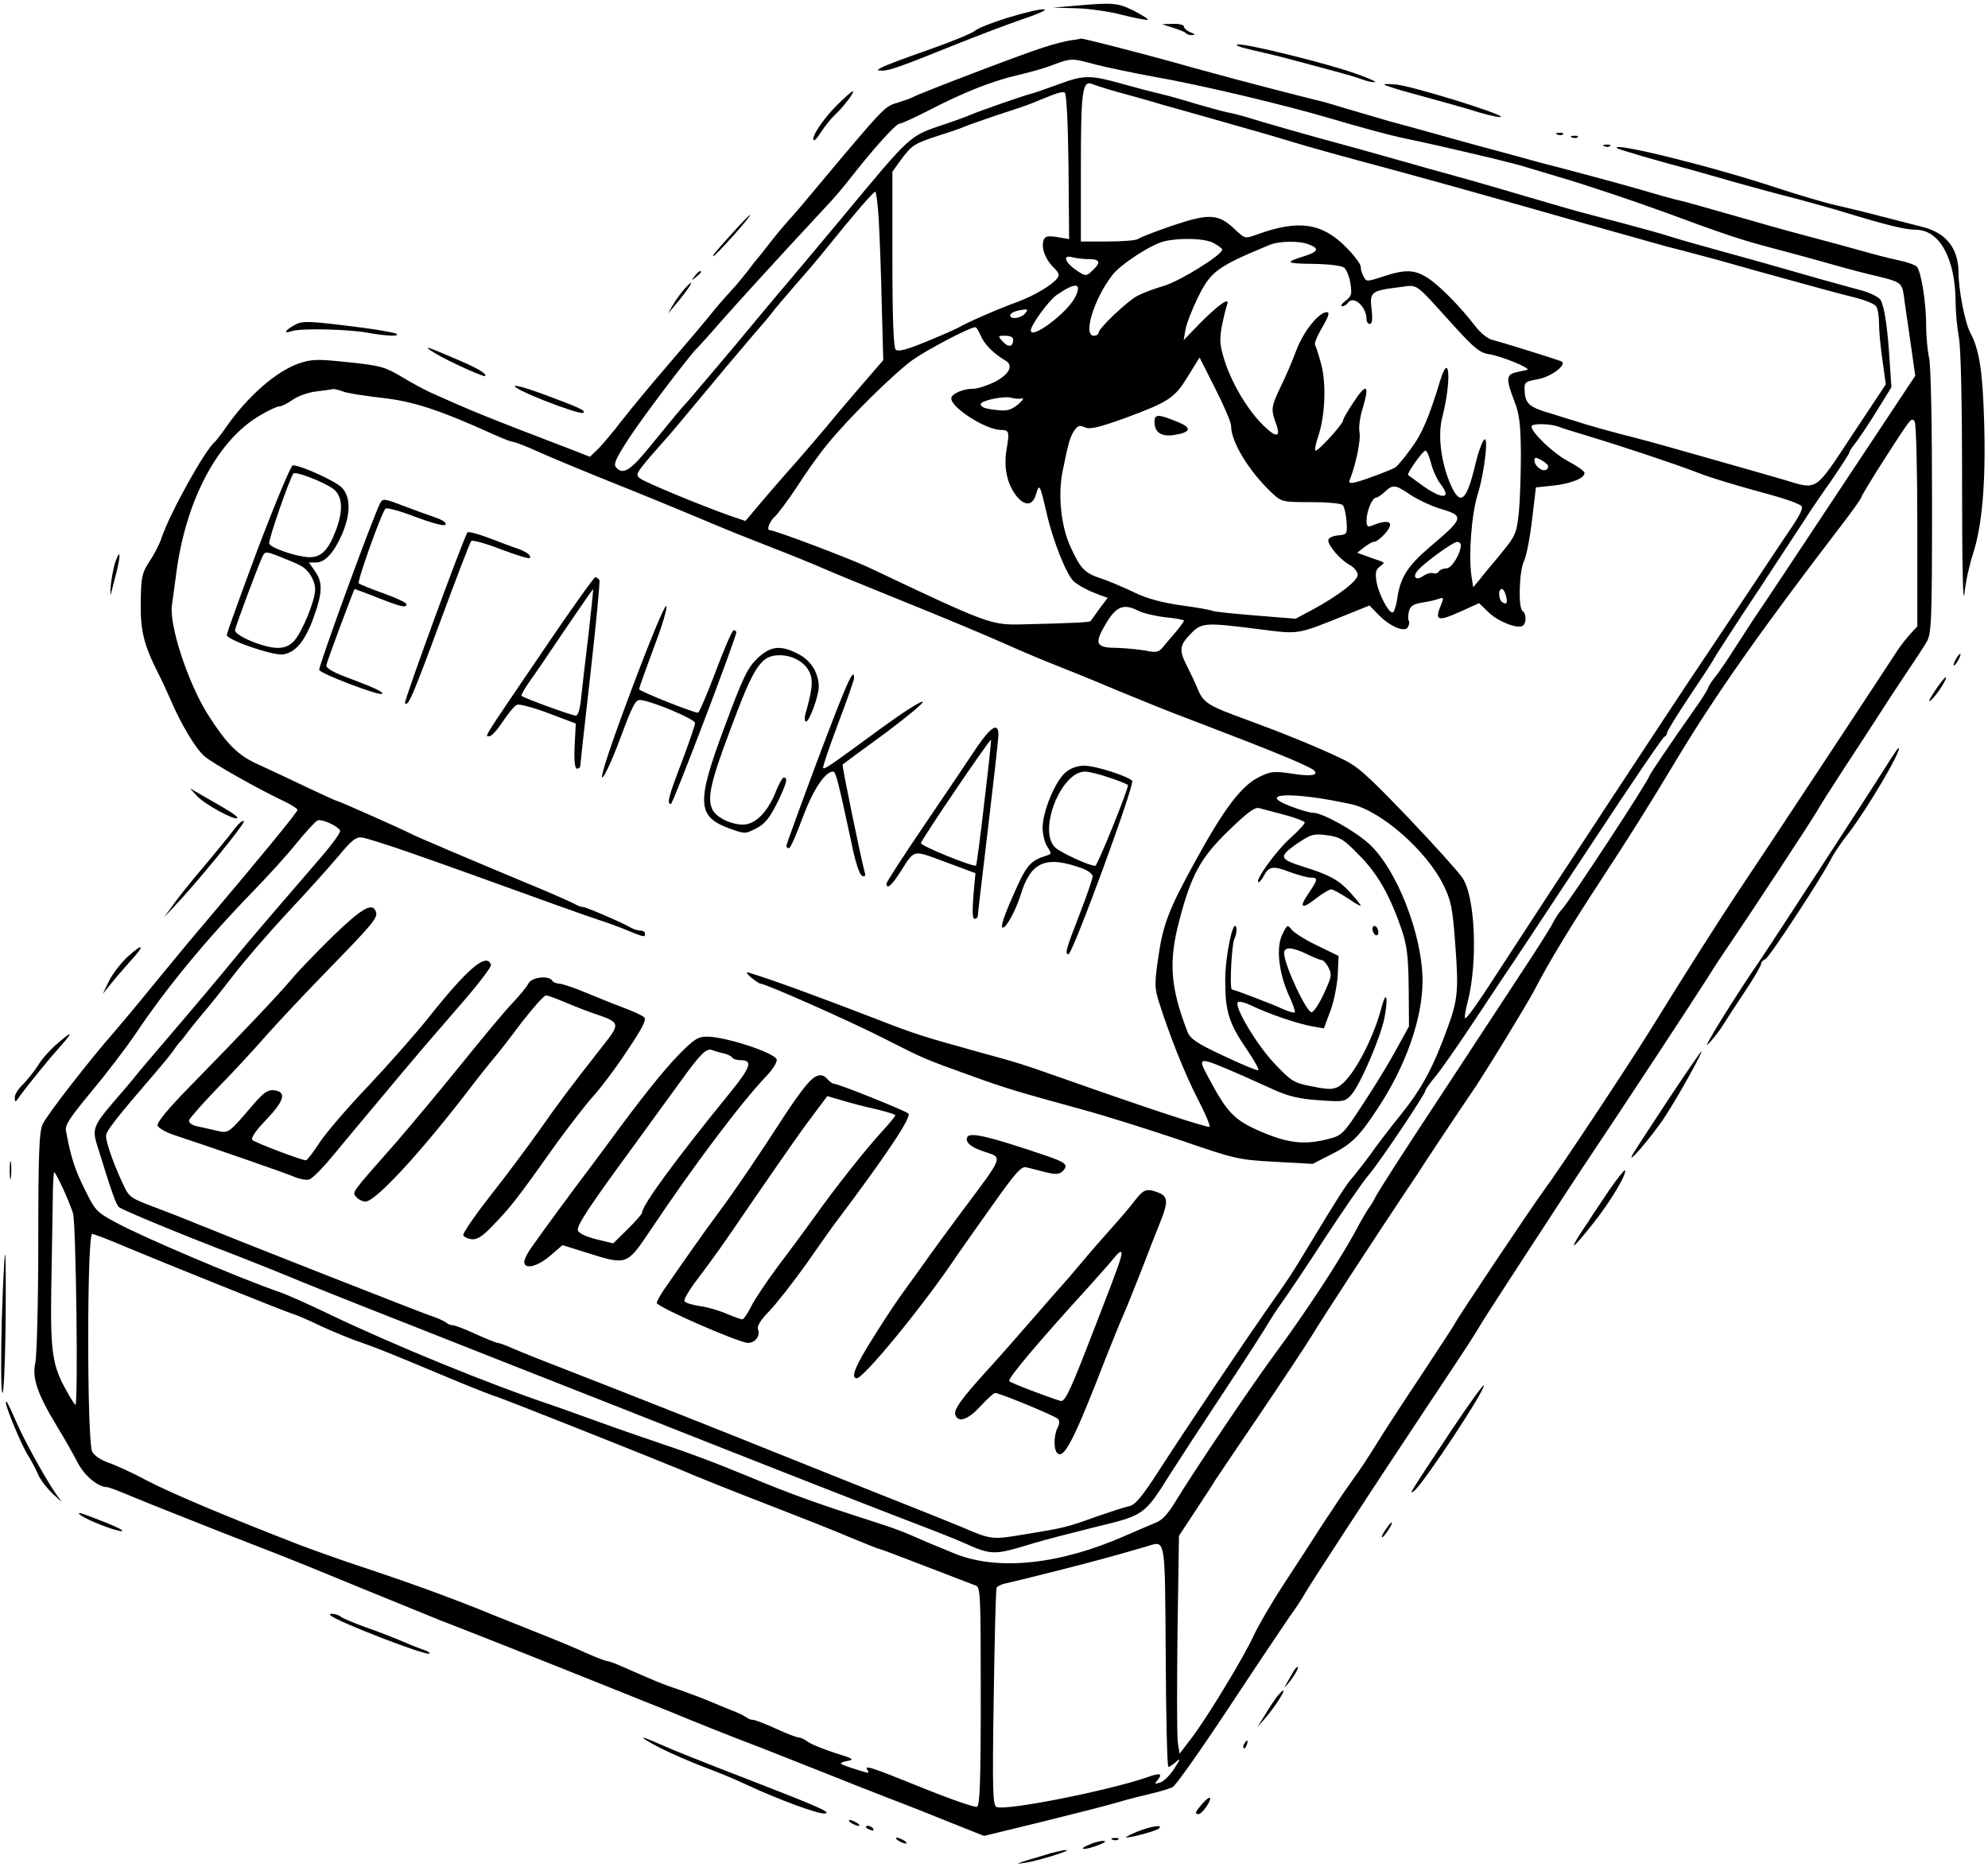 <?xml version="1.0" encoding="UTF-8"?>
<!DOCTYPE svg  PUBLIC '-//W3C//DTD SVG 20010904//EN'  'http://www.w3.org/TR/2001/REC-SVG-20010904/DTD/svg10.dtd'>
<svg width="675pt" height="634pt" version="1.0" viewBox="0 0 675 634" xmlns="http://www.w3.org/2000/svg">
<g transform="translate(0 634) scale(.1 -.1)">
<path d="m3645 6320-70-6 78-2c43-1 115-11 159-23 44-11 82-18 85-16 2 3-20 16-48 31-55 27-71 28-204 16z"/>
<path d="m3422 6280c-51-16-101-35-111-44s-81-38-158-65c-78-27-149-54-159-60-18-10-18-10 1-11 25 0 66 15 240 85 77 31 185 72 240 91 122 41 80 44-53 4z"/>
<path d="m3982 6246c20-6 40-14 44-18 4-5 14-8 23-7 10 0 8 4-6 9-13 5-23 14-23 20 0 5-17 10-37 9l-38-1 37-12z"/>
<path d="m3635 6203c-16-2-59-13-95-25-67-21-413-153-441-168-9-5-34-13-55-20-40-11-46-18-268-283-37-45-82-98-100-117-17-19-47-55-66-80s-37-47-40-50-17-21-31-40c-15-19-41-51-59-70s-49-55-69-80-81-97-136-161-128-151-162-195c-33-43-72-89-86-102l-24-23-64 25c-293 112-339 131-479 194-19 9-63 32-97 53-56 33-72 38-180 49-105 11-123 11-168-4-77-27-173-110-247-216-17-25-35-47-38-50-33-26-152-240-181-325-7-22-26-59-42-82-25-39-28-52-29-135-2-97 10-146 56-238 13-25 34-70 47-100 33-78 83-161 111-186 24-23 186-114 271-154 26-12 47-26 47-30 0-8-133-170-329-401-31-36-101-121-156-188-55-68-117-142-137-165-78-88-229-282-243-313-12-26-15-93-15-400 0-202-5-387-10-410-12-51 7-107 74-217 24-39 55-94 70-123 24-46 70-83 101-83 5 0 44-15 89-34s187-75 316-126c129-50 246-96 260-102 24-10 363-149 465-190 28-11 77-30 110-43 71-27 596-237 675-269 77-32 186-76 315-125 61-24 155-61 210-83s150-60 210-83c61-23 159-62 218-86l108-43 197 48c108 27 224 56 257 66s85 23 115 30 63 17 72 22c10 5 94 124 188 266 93 141 187 281 207 310 21 29 45 65 53 80 18 32 220 342 415 635 149 224 147 221 184 282 13 22 79 123 145 225 67 102 126 193 131 201 6 9 37 56 69 105 127 189 385 582 424 644 22 36 55 85 72 110 59 86 282 425 299 455 9 17 52 84 95 150s95 145 114 175 60 93 91 139 64 96 73 112c16 27 18 70 18 477 0 257-4 464-10 487-5 22-10 72-10 111 0 76-17 183-32 199-5 5-32 15-61 21-28 6-88 21-132 34-44 12-127 35-185 50s-170 47-250 70-161 46-180 50-57 15-85 23c-56 17-162 46-305 84-52 13-108 28-125 33-16 5-66 18-110 30s-93 25-110 30c-36 10-153 43-250 69-38 11-101 30-140 41-38 12-86 26-105 30-42 10-282 72-360 94-30 8-89 24-130 36-131 36-303 80-309 79-3-1-19-4-36-6zm88-83c40-10 127-28 192-40 156-27 438-94 595-140 112-33 203-58 260-70 135-28 384-87 420-100 14-4 59-18 100-30 96-28 253-81 355-118 192-71 256-93 345-117 52-14 136-36 185-50 50-14 117-33 150-41 146-36 131-25 143-106 6-40 16-112 23-159l12-85-252-380c-138-208-270-408-294-442-23-35-55-85-72-111-16-26-42-64-57-84-16-19-28-39-29-44 0-4-22-39-50-78-67-95-149-216-149-220 0-12-272-428-297-453-8-8-21-28-30-45-8-17-57-94-108-171-51-78-180-274-286-436-107-162-201-308-209-325-8-16-18-32-21-35s-26-41-49-85c-56-102-171-277-268-408-78-105-282-408-343-509-23-38-44-61-64-68-16-7-64-27-105-45-220-97-426-119-572-63-37 15-83 34-102 42-83 37-105 45-186 71-184 59-276 92-415 150-121 50-198 79-335 125-63 21-153 53-200 70s-110 40-140 50c-209 70-529 201-747 305-72 35-151 70-175 78-128 44-459 184-553 235-67 36-72 41-107 113-34 67-48 112-64 199-4 20 14 46 87 134 50 60 117 148 149 195 103 154 237 317 396 481 51 52 119 127 151 167 32 39 64 74 71 77 14 6 66-17 77-34 3-5-27-47-66-92-79-91-242-281-268-313-71-87-180-216-252-300-47-55-95-111-105-124s-47-57-82-97c-63-74-69-89-53-140 49-159 65-205 75-213 12-10 214-94 403-166 62-24 138-55 170-68 32-14 207-84 388-155 182-72 501-198 710-280 533-211 921-363 1050-412 61-23 125-49 143-57 101-45 104-45 242-3 36 11 130 35 210 55 165 40 165 39 254 181 28 44 108 167 179 274s138 211 149 230 33 53 49 75 83 121 147 220c65 99 132 196 149 215 35 40 193 276 193 287 0 4 14 24 30 43 17 19 80 109 140 200s123 185 140 210 134 203 261 395c127 193 235 352 240 353 5 2 9 8 9 13 0 6 36 64 80 130 44 65 80 121 80 123s71 112 158 243c86 132 162 246 167 255 6 9 38 57 73 106 34 50 62 93 62 97 0 3 5 11 10 18 17 20 56 78 95 142l37 60-6 90c-7 114-18 185-31 207-6 9-35 24-65 32-61 16-210 58-310 87-36 10-99 28-140 39-116 32-151 42-200 57-24 8-96 28-160 45-124 32-168 44-215 58-16 5-46 13-65 19-19 5-82 24-140 41s-139 40-180 51-90 25-107 30c-18 5-49 14-68 19-19 6-50 14-67 19-18 5-67 19-108 30-98 26-276 77-320 91-19 6-53 15-75 19-22 5-71 19-110 30-38 12-88 26-110 31s-80 20-130 34c-113 32-134 32-220 0-39-14-83-30-100-34-32-9-167-56-200-70-11-5-49-19-85-31-126-43-109-27-360-329-85-102-164-196-176-210s-48-56-80-95c-119-144-219-261-253-301-39-43-44-50-139-166-63-77-88-92-111-64-9 10 2 33 48 103 48 73 208 284 230 303 3 3 38 41 76 85 60 68 179 199 362 396 24 25 62 70 85 100 73 93 150 179 162 179 7 0 52 21 101 46 120 62 215 99 301 119 39 9 93 24 120 35 63 23 62 23 147 0zm67-91c36-10 106-29 155-44 107-30 192-54 300-85 44-12 107-31 140-41 59-18 181-52 320-89 105-28 402-111 605-169 117-33 284-80 345-97 33-8 92-24 130-34 39-10 120-33 180-50 224-62 261-72 328-89 38-9 72-23 77-31 6-8 10-35 10-59 0-25 5-81 12-126l11-80-114-172c-129-195-116-187-232-152-39 11-100 29-136 39s-115 33-176 50c-60 17-141 40-180 50-84 21-181 48-215 60-14 4-50 15-81 25-75 21-90 34-92 75-2 33 0 34 43 42 48 8 106 53 79 62-45 16-208 66-232 72-15 3-41 24-59 48-50 65-120 136-160 162-45 29-77 30-152 5-55-18-57-18-66 0-6 10-10 25-10 34 0 8-22 38-49 65-83 84-163 95-305 43-39-14-39-14-75 20-54 51-85 53-210 11-58-20-110-40-116-45-5-5-51-9-102-9h-93v251c0 258 5 297 38 284 9-4 46-16 82-26zm-162-253 2-248-40 7c-32 5-41 3-46-9-10-25 4-65 32-93 21-21 23-27 12-40-19-23-77-57-133-78-59-21-172-70-200-87-11-6-61-28-112-49-66-27-94-34-102-26-7 7-11 106-11 307v297l28 39c38 51 45 56 127 83 39 12 79 26 90 31s61 22 110 39c50 16 104 34 120 41 85 35 97 39 110 36 6-2 11-96 13-250zm-644-188c3-57 8-186 10-287l5-184-77-89c-42-49-94-110-114-135-21-25-64-75-95-111-64-72-126-144-160-185l-22-26-53 18c-94 33-285 112-304 126-17 12-15 17 36 77 30 34 57 65 60 68s41 48 84 100 88 106 100 120c11 14 46 54 76 90s57 67 60 70 16 19 29 35c12 17 48 58 78 93 31 35 79 91 107 126 91 113 161 195 168 195 3 1 9-45 12-101zm1136-73c17-9 30-19 30-23-2-18-139-104-196-122-35-10-76-26-91-34-34-17-133-111-133-126 0-5-7-10-16-10-38 0 0 124 62 205 28 37 132 105 178 116 54 12 136 10 166-6zm324-5c37-14 32-25-16-40-68-21-63-25 32-26 53-1 96-6 104-13s18-31 21-53c6-36 4-44-16-59-13-10-19-19-12-19 6 0 15 5 18 10 19 30 65-10 65-55 0-8 5-15 11-15 8 0 10 16 6 50-7 59-2 63 96 75 64 8 46 20 184-132 70-77 88-91 120-96 41-6 145-49 128-53-5-1-22-5-37-8-34-8-35-23-7-96 18-45 22-79 23-180 0-69-3-159-7-201-9-77-9-77-84-167-15-18-38-45-49-60l-22-26-6 39c-10 70 0 207 21 275 25 81 39 214 20 184-7-10-19-44-26-74-31-132-52-151-85-77-33 75-45 169-29 230 31 120 26 231-7 125-37-123-62-182-99-231-22-31-46-59-53-64-17-10-107-44-137-51-21-4-23-2-16 14 19 49 36 131 31 156-3 15 1 49 9 75 27 89 16 97-32 23-18-27-33-53-33-58 0-12-87-108-94-102-3 3 2 25 10 49 23 68 28 177 10 244-8 31-18 61-21 66s8 32 25 60c21 37 26 51 15 51-27 0-80-66-104-131-13-35-37-91-53-123-32-67-33-76-16-123 18-48 3-52-42-8-52 51-103 135-130 214-18 56-20 73-12 120 6 31 14 64 18 75 12 30-25 5-91-61l-56-58 6 35c3 19 22 68 41 107 44 91 65 107 244 181 32 14 102 15 134 2zm-746-50c37 0 41-11 11-39-20-19-23-19-48-3-45 29-57 59-18 48 12-3 37-6 55-6zm-48-130c-27-53-150-145-150-112 0 18 60 100 86 119 66 46 90 44 64-7zm-170-55c-14-16-50-21-50-6 0 9 20 17 49 20 11 1 11-2 1-14zm-150-75c12-29 45-62 85-85 28-17 10-48-40-73-25-12-56-22-70-22-35 0-75-17-75-33 0-32 118-107 169-107 27 0 29-6 19-64-11-62 1-119 33-160 29-36 56-34 67 7 11 37 13 33 37-71 21-91 69-211 93-228 22-17 50-31 85-44l28-10-28-37c-15-21-28-40-30-42-3-4-56-7-228-11-110-3-116-1-525 193-66 31-320 127-337 127-11 0 0 30 18 46 11 10 46 57 77 104 30 47 75 110 100 140 69 86 226 241 291 288 50 35 190 109 212 111 4 1 12-13 19-29zm110-14c0-24-16-27-35-6-18 19-17 20 8 20 17 0 27-5 27-14zm740-292c0-55 61-155 140-229 31-29 34-30 130-30 54 0 103-4 109-10 5-5 11-30 13-55 3-44 2-45-29-48-20-2-33-9-33-17 0-19 43-68 74-84 14-8 26-23 26-33 0-20-66-71-153-118l-58-31-136 11c-75 6-139 13-144 15-4 3-52 12-106 19-68 10-118 23-161 44-35 17-85 38-111 47-59 19-72 33-107 110-32 69-43 179-25 260 19 94 24 110 38 132 12 18 19 20 36 12 18-8 46-1 136 31 151 56 169 68 215 143l39 63 53-105c30-59 54-115 54-127zm-3016 117c13-6 73-15 133-22 107-12 193-40 381-125 29-13 57-24 62-24 6 0 32-10 58-21 71-32 196-84 347-144 70-28 263-108 300-124 11-5 85-35 165-66s163-65 185-75 146-61 275-113 282-116 340-142 134-58 170-72 133-53 215-88c83-34 186-76 230-92 193-74 245-94 330-129 50-20 96-42 103-47 24-19-3-25-71-14-61 9-72 8-111-11-60-29-119-106-218-287-88-160-109-214-124-318-14-93-14-110-1-153 36-115 89-249 133-334 26-50 44-93 41-96-5-5-206 61-492 162-153 54-158 55-300 94-181 50-215 61-340 110-202 78-361 136-435 158-8 2-4-5 10-17 14-11 28-21 32-21 17 0 301-126 415-184 142-72 142-72 298-128 118-43 159-55 385-117 80-22 229-69 332-104 180-62 191-65 316-72l129-7 61 31c71 36 96 60 159 156 96 144 153 307 153 434 0 157-88 381-182 466-51 46-158 105-189 105-10 0-43 9-74 21-126 47 4 52 204 8 101-23 254-157 312-274 26-53 31-77 40-200 12-156 9-191-26-285-47-131-87-206-158-294-40-50-87-111-104-136-18-25-44-58-58-75-25-28-47-63-156-243-55-91-60-99-137-208-74-106-260-382-366-546-60-93-82-119-104-123-15-3-63-19-107-34-103-37-110-39-240-60-117-20-118-20-220 24-16 7-163 66-325 130-162 65-308 123-325 130-63 26-517 206-670 265-88 34-179 70-203 81-23 10-47 19-52 19s-39 14-75 30c-36 17-71 30-78 30s-17 4-22 9c-6 5-30 16-55 24-35 12-649 253-755 297-11 4-36 14-55 22s-75 30-123 48c-87 33-89 34-112 85-31 67-55 136-55 158 0 16 35 61 168 215 25 29 52 62 61 75 8 12 17 24 20 27 4 3 18 21 32 40 15 19 39 49 53 65 15 17 58 71 96 120 38 50 122 147 187 217 65 69 143 156 173 192 45 54 59 65 80 62 14-2 90-26 170-54 137-48 217-77 483-173 61-22 132-47 157-55s54-19 65-23c85-35 85-35 85-21 0 6-7 10-15 10s-23 4-33 10c-31 18-152 70-162 70-6 0-18 4-28 10-9 5-64 30-122 54-230 96-424 178-439 187-25 13-240 109-246 109-3 0-51 22-108 49-56 27-129 61-162 76-67 30-105 68-170 170-67 107-132 304-121 372 3 21 10 71 15 110 33 248 142 451 285 533 28 17 57 30 64 30 8 0 28 10 45 22 18 13 54 26 82 29 27 3 53 7 57 8 4 0 18-3 32-8zm2306-24c8 2 2-7-13-20-22-18-37-23-65-20-46 4-62 10-62 21 0 12 82 29 105 21 11-3 27-4 35-2zm3040-433v-341l-25-27c-14-16-33-40-42-54-19-30-454-690-543-822-58-87-174-269-295-465-79-127-310-476-365-550-42-57-300-443-300-449 0-2-51-79-112-172-62-93-131-199-153-235s-59-93-83-125c-24-33-70-102-104-154-33-52-93-144-133-205-39-60-83-136-98-168-32-71-155-274-210-347l-42-55-6 40c-3 22-3 189-1 370l5 330 56 85c31 47 61 93 66 102 6 9 73 109 150 222 77 114 158 236 180 272 40 66 212 329 314 482 31 46 61 91 66 100 9 14 132 199 161 241 43 62 187 298 215 351 45 88 124 218 227 375 93 142 153 237 245 390 139 232 290 447 572 815 36 47 65 88 65 92 0 7 120 197 156 247 13 18 18 20 25 10 5-8 9-167 9-355zm-1218 337c13-5 57-19 98-31 113-34 300-96 377-126 37-15 131-43 208-64 90-24 141-42 143-51 2-13-13-39-58-104-8-12-37-55-64-96-75-113-207-311-226-339-60-88-520-788-664-1010-91-141-127-192-132-187-2 2 2 28 10 58 34 136 25 355-19 419-13 19-96 112-185 205-142 148-171 174-229 201-82 39-198 86-318 130-132 48-147 57-167 106-10 24-27 59-37 79-26 51-24 68 13 106 38 39 47 40 229 17 144-18 127-21 302 49l77 31 30-31c40-41 89-61 100-43 5 8 6 18 3 23-3 4-2 19 1 31 4 18 15 25 45 30 22 3 47 9 57 13 14 5 16 3 10-13-27-64-18-67 69-28l57 26 32-31c33-32 98-57 116-46 13 8 13 42 0 50-16 10-12 138 5 171 8 17 20 79 27 140l13 109 58 6c62 7 107 25 107 43 0 6-25 24-56 40-49 26-124 97-124 118 0 11 63 10 92-1zm-433-124c6-24 20-55 31-69 43-55 6-56-68-1-20 15-39 28-41 30-6 4 50 83 59 83 4 0 13-19 19-43zm396-6c3-5 1-13-5-16-14-8-40 13-40 32 0 10 4 11 19 3 11-5 22-14 26-19zm-465-102c25-16 71-38 102-47 81-24 79-31-38-130-76-65-100-104-110-176-4-25-11-46-16-46-14 0-46 61-54 103-5 32-3 43 11 53 17 13 17 14-1 20-10 3-32 11-48 17l-28 10 23 18c13 10 28 19 33 19 16 0 56 42 56 58 0 14-24 13-62-3-15-6-18-2-18 18 0 31 19 77 32 77 5 0 18 9 30 20 28 26 35 25 88-11zm170-169c0-30-31-80-49-80-11 0-23-5-26-11-4-6-13-8-20-5-7 2-22-2-33-10-24-17-37-4-19 18 19 24 120 98 135 98 6 0 12-5 12-10zm153-172c7-25 3-33-12-23-13 8-15 45-2 45 5 0 11-10 14-22zm-1248-52c16-8 57-18 92-22 34-3 63-9 63-11 0-3-12-20-27-38-16-18-35-41-44-52-15-18-23-20-60-12-24 4-67 8-94 9-69 0-78 12-52 61 42 79 68 93 122 65zm497-693c38-10 68-22 68-26 0-5-22-29-49-53-47-42-118-140-109-149 3-3 11 6 18 19 18 35 32 37 89 15 28-10 60-19 71-19 26 0 25-6-6-52-35-50-25-58 24-19 22 17 45 31 52 31 6 0 31-14 56-30 24-17 44-28 44-25s-17 24-37 46c-38 41-68 58-158 86-82 26-84 34-23 77 49 33 57 36 103 30 44-6 57-13 110-68 63-63 105-138 145-255 17-52 22-90 23-195l1-131-44-80c-24-44-74-127-113-185-65-100-71-106-115-117-82-22-139-15-232 25-90 39-114 64-179 187-37 69-35 69 119 2 25-11 74-33 109-49 48-21 86-30 150-34 82-6 87-5 108 17 31 34 101 197 114 264 13 70 6 95-10 35-30-115-102-246-147-270-18-10-36-10-89 1-63 12-70 17-129 79-60 64-137 193-123 207 4 4 24-1 45-11 59-29 164-64 207-71l40-7 22 59c12 32 23 87 25 122l3 65-74 36c-40 19-79 44-86 54-13 17-15 16-30-15-23-43-14-130 20-206 14-30 24-58 21-61-3-2-21 3-41 12-31 15-165 66-172 66-9 0-1 155 8 171 5 11 9 28 7 37-9 43-38-92-38-176 0-106 12-146 73-235 25-37 43-68 39-71-4-2-57 20-118 49-90 42-112 57-122 81-58 150-65 238-28 378 41 156 72 213 168 306 62 60 88 80 103 76 11-3 50-13 87-23zm76-473c22-11 45-20 50-20s15-11 22-24c11-21 11-31-1-58-20-50-44-91-55-95-16-5-93 159-94 200 0 23 26 22 78-3zm-4226-792c14-29 30-69 36-88 10-34 18-650 8-650-2 0-16 21-30 47-48 85-55 131-52 343 2 107 4 241 5 298 0 56 3 102 5 102s15-24 28-52zm208-199c128-54 539-219 570-229 14-4 59-23 100-43 41-19 104-45 140-57 60-21 99-37 338-137 46-19 95-38 110-43 23-6 520-204 617-244 82-35 195-80 340-136 88-34 202-79 253-101 51-21 95-39 99-39 3 0 74-27 157-59s159-61 169-65c16-5 17-32 17-376 0-289-3-372-13-375-7-3-91 26-187 65-178 72-196 77-185 60 8-13 6-12-36 1-63 20-65 22-34 29 28 5 24 8-41 28-39 13-80 29-90 37-11 8-25 15-31 15-7 0-42 13-78 30-36 16-71 30-78 30s-17 4-22 8c-6 5-30 17-55 26-25 10-58 24-75 31-16 7-59 23-95 36-61 20-86 31-195 79-25 11-49 20-55 20-5 0-38 13-72 28-35 16-90 39-123 52s-118 47-190 76c-141 58-287 111-472 172-65 22-149 52-188 67-245 95-432 174-511 215-50 27-111 55-135 63-26 9-49 24-56 38-18 35-18 739 0 739 6 0 55-19 107-41zm3538-1392c1-207 5-377 9-377 3 0 15 8 26 17 16 15 16 11-5-21-13-21-34-43-47-48-21-7-22-6-11 7 19 23 9 26-35 10-134-46-477-114-511-101-13 5-15 49-10 371 3 201 7 369 10 374s16 11 28 14c13 2 88 21 168 41 131 33 204 53 310 84 69 20 65 46 68-371z"/>
<path d="m3920 4907c0-35 23-51 67-44 55 9 61 23 17 42-72 30-84 30-84 2z"/>
<path d="m876 4478c-58-156-106-288-106-294 0-17 157-71 191-66 42 6 74 44 103 123 31 85 33 122 5 160l-20 29h24c30 0 60 32 88 95 30 70 30 127 0 159-21 22-139 76-167 76-6 0-59-127-118-282zm254 203c33-24 37-72 10-143-25-66-50-91-90-90-42 1-130 31-136 46-4 10 66 212 82 238 6 9 100-27 134-51zm-109-262c27-14 49-50 49-81 0-38-45-146-72-175-15-16-32-23-57-23-48 1-147 43-143 61 4 19 83 230 94 251 8 16 12 16 60-3 28-11 59-24 69-30z"/>
<path d="m1291 4632c-23-43-211-557-207-567 5-13 205-89 213-81 6 6-23 20-130 60-39 15-61 29-59 37 3 16 94 259 96 259 1 0 37-13 79-30 83-32 97-35 97-21 0 4-35 21-77 36-43 15-81 31-85 34-6 6 77 240 91 254 4 4 50-8 101-28 56-21 97-32 102-27 6 6-8 16-34 25-24 8-73 26-110 40-63 24-68 25-77 9z"/>
<path d="m1587 4532c-16-26-217-575-212-580 11-11 24 18 120 278 54 146 101 269 105 273s49-8 100-28c51-19 95-33 98-30 8 8-9 21-43 33-16 5-60 22-97 36s-69 22-71 18z"/>
<path d="m1849 4138c-216-318-204-298-187-298 7 0 28 23 46 51 18 27 39 53 48 56 8 3 56-10 107-29l92-35-4-77c-2-51 1-76 8-76 6 0 11 4 11 8 0 5 16 147 35 316s33 312 30 317c-4 5-10 9-14 9s-82-109-172-242zm150 55c-10-82-21-178-25-215-4-45-11-68-19-68-13 0-175 59-184 67-3 2 9 22 25 46 17 23 72 104 123 180 51 75 94 137 95 137s-6-66-15-147z"/>
<path d="m2143 3995c-67-178-106-295-98-295 6 0 34 60 61 133 42 113 52 132 69 130 40-4 185-65 185-78 0-7-20-66-45-132-45-118-52-143-37-143 7 0 222 565 222 583 0 4-4 7-9 7s-32-63-61-140-56-140-60-140c-17 0-200 73-200 80 0 4 23 68 50 141 28 73 47 136 42 141s-58-124-119-287z"/>
<path d="m2570 4103c-33-33-48-65-109-229-98-262-95-307 18-348 50-18 52-18 88 1 29 14 45 34 70 83 33 67 40 90 24 90-4 0-16-21-26-46-27-70-70-114-112-114-41 0-88 23-103 49-20 39-9 91 61 277 80 215 103 249 167 249 46 0 89-26 103-63 10-26 6-58-17-139-3-13-2-23 3-23 11 0 43 87 43 118 0 46-27 90-69 111-61 32-95 28-141-16z"/>
<path d="m2777 3762c-59-158-107-290-107-294 0-5 4-8 9-8s25 46 46 103c35 94 76 157 104 157 9 0 18-37 62-242 13-66 28-109 36-112 10-4 13 0 9 12-13 48-78 363-75 366 2 2 67 50 144 106 76 57 134 105 128 107-7 3-70-38-140-89-172-126-193-141-198-136-3 2 20 69 50 149 30 79 55 150 55 157 0 41-26-19-123-276z"/>
<path d="m3317 3803c-25-38-104-155-176-261s-131-197-131-202c0-21 16-8 43 33 55 86 42 82 157 40l102-38-7-77c-4-53-3-78 4-78 6 0 11 5 11 10 0 6 16 141 35 300s35 301 35 315c0 43-25 28-73-42zm25-188c-13-115-26-212-28-214-7-7-189 67-187 76 2 13 234 355 238 351 1-2-9-97-23-213z"/>
<path d="m3618 3717c-34-27-78-133-78-187 0-22 7-52 16-65 15-23 15-25-2-30-57-18-69-32-115-138-31-70-43-107-34-107 12 0 44 59 60 110 35 115 86 137 213 90 17-7 32-18 32-26 0-7-20-66-45-130-47-121-50-134-37-134 14 0 227 580 216 589-18 17-126 51-162 51-23 0-47-8-64-23zm150-18c34-11 62-23 62-25 0-17-104-274-111-274-21 0-116 44-136 62-60 56 19 258 101 258 12 0 50-9 84-21z"/>
<path d="m1132 3163c-55-54-119-120-142-148-45-53-159-174-347-366-75-77-111-121-108-131 4-9 27-22 53-31 133-44 381-130 411-143 19-8 42-12 51-9 10 3 45 38 78 78s103 124 156 187c52 63 124 148 158 188 35 40 100 116 146 169 45 53 81 101 79 107-14 43-79-12-210-177-47-59-141-165-207-235-67-70-140-155-163-189-23-35-44-63-48-63-15 0-173 60-182 69-6 6 10 31 48 70 61 64 69 94 25 99-20 2-35-8-67-45-89-104-86-102-129-92-22 5-52 12-67 15-16 4-27 12-25 20 2 7 46 57 98 111 53 54 127 134 165 178 39 44 133 144 209 222 156 160 170 178 162 198-12 32-47 11-144-82z"/>
<path d="m1794 3e3c-5-10-30-41-55-67s-103-120-174-208-170-206-219-263c-156-177-151-169-136-187 7-8 21-15 31-15 33 0 178 156 339 364 41 54 85 109 98 124s55 69 93 120c39 50 76 92 83 92 6 0 38-12 71-26s80-32 105-40c75-26 76-31 17-105-115-147-146-188-217-289-41-58-116-158-168-224-51-65-91-124-89-130s14-12 28-14c18-2 36 9 66 40 68 70 83 89 228 293 39 53 91 121 116 149 26 28 79 98 117 156 54 80 68 108 59 116-7 6-39 21-72 33s-91 36-130 52c-38 16-78 29-87 29s-20 5-23 10c-12 19-71 12-81-10z"/>
<path d="m2304 2758c-54-56-127-147-244-307-19-26-47-63-61-82-46-60-173-233-196-267-13-18-23-39-23-47 0-27 45-16 88 21l42 36 83-26c137-43 135-43 217 79 145 217 307 432 393 522 22 23 37 48 34 56-9 23-174 77-237 77-30 0-44-9-96-62zm154 5c12-3 25-9 28-14s16-9 29-9c42 0 34-24-36-110-187-230-299-383-299-408 0-4-22-29-49-56l-49-48-58 14c-38 10-60 21-62 31-3 17 41 84 194 292 52 72 119 164 149 205 73 102 94 123 114 114 9-3 26-9 39-11z"/>
<path d="m2735 2652c-17-20-46-62-66-92-91-141-178-269-223-329-27-36-71-97-98-136-27-38-64-92-83-119-19-26-35-54-35-60 0-14 280-136 310-136 24 0 42 24 34 45-5 11 7 31 38 63 25 26 82 99 127 162 44 63 84 120 88 125 181 240 270 373 257 384-11 10-238 101-252 101-5 0-15 7-22 15-20 24-43 17-75-23zm238-78c37-9 67-18 67-21s-21-29-47-57c-54-59-158-190-226-286-26-36-80-110-122-165-41-55-84-119-95-142-12-24-25-43-30-43-4 0-29 9-53 19-25 11-66 23-91 26-26 4-49 11-52 17-3 5 16 38 43 73 67 90 77 103 177 250 142 206 178 258 223 317l42 56 48-14c26-8 78-22 116-30z"/>
<path d="m3285 2480c-10-17 10-35 55-50 66-22 71-10-75-205-41-55-90-122-110-150-19-27-55-77-79-110-25-33-74-107-110-165-62-98-79-140-57-140 24 0 231 253 339 415 15 22 70 100 122 173 78 110 98 133 115 128 11-2 40-10 64-16 37-9 47-8 60 4 20 21 10 29-64 54-183 62-250 78-260 62z"/>
<path d="m3853 2263c-15-20-51-62-78-92-28-31-75-85-105-121s-57-67-60-70-48-54-100-114-123-141-158-179c-90-99-115-135-108-152 10-27 43-16 85 30 23 25 45 45 50 45 15 0 202-77 213-88 6-6 6-17-1-30-14-27-14-79 1-88 23-15 57 52 163 326 21 52 45 113 55 135s39 94 65 160c25 66 55 142 66 169 26 65 24 84-7 96-41 16-51 12-81-27zm-48-195c-7-27-39-110-125-331-50-127-66-158-79-154-46 14-167 60-174 67-8 7 96 130 278 330 33 37 68 76 77 88 23 28 31 28 23 0z"/>
<path d="m4660 3186c0-8 5-18 10-21 6-3 10 1 10 9s-4 18-10 21c-5 3-10-1-10-9z"/>
<path d="m4220 6178c19-5 53-13 75-18 37-8 112-28 245-64 30-8 68-19 83-25 16-6 36-11 45-10 9 0-21 14-68 30-92 33-363 100-395 98-12-1-5-5 15-11z"/>
<path d="m4705 6050c11-4 38-13 60-19 120-33 197-54 258-73 38-11 71-18 73-15 9 9-301 105-356 110-33 3-47 2-35-3z"/>
<path d="m2841 5982c-47-47-88-109-78-118 3-3 14 10 25 28 12 18 33 45 47 58 31 29 69 80 60 80-3 0-28-22-54-48z"/>
<path d="m5288 5883c7-3 16-2 19 1 4 3-2 6-13 5-11 0-14-3-6-6z"/>
<path d="m5338 5873c7-3 16-2 19 1 4 3-2 6-13 5-11 0-14-3-6-6z"/>
<path d="m5448 5843c7-3 16-2 19 1 4 3-2 6-13 5-11 0-14-3-6-6z"/>
<path d="m5490 5837c4-4 136-43 265-77 17-5 80-23 140-40 61-17 153-42 205-55 52-14 124-34 160-45 147-45 209-60 244-60 81 0 135-96 136-245 0-33 5-87 11-120 7-38 11-218 11-500 0-275 3-414 8-370 4 39 17 97 28 131 32 96 45 245 39 448-5 175-16 248-47 306-18 33-40 146-40 203 0 84-43 138-125 157-27 7-90 23-140 36-49 13-119 30-155 38s-126 35-200 59c-213 71-562 157-540 134z"/>
<path d="m2509 5573c-71-78-93-103-87-103 3 0 34 32 68 70 65 73 79 97 19 33z"/>
<path d="m2359 5403c-13-16-12-17 4-4 9 7 17 15 17 17 0 8-8 3-21-13z"/>
<path d="m2323 5358c-11-13-28-36-38-53l-17-30 21 25c52 61 81 109 34 58z"/>
<path d="m998 5235c-33-19-36-29-6-19 32 10 194 6 257-6 61-11 108-13 98-4-4 4-55 13-114 21-190 24-206 25-235 8z"/>
<path d="m1478 5140c43-26 164-81 169-77 7 8-25 27-106 61-94 41-111 45-63 16z"/>
<path d="m1845 4981c66-26 126-46 134-43 15 6-12 18-133 63-130 48-131 32-1-20z"/>
<path d="m391 4430c-6-18-12-53-15-78-2-26-1-38 1-27 3 11 11 44 19 74 15 60 12 80-5 31z"/>
<path d="m6640 4100c-6-11-8-20-6-20 3 0 10 9 16 20s8 20 6 20c-3 0-10-9-16-20z"/>
<path d="m6569 3993c-18-27-24-40-13-31 20 17 59 78 50 78-3 0-20-21-37-47z"/>
<path d="m6404 3738c-68-108-386-597-431-663-74-107-193-298-175-282 11 10 31 35 45 55 13 21 49 76 80 123 32 47 57 91 57 97 0 5 6 12 14 15 13 5 186 269 222 338 9 19 36 59 60 89 64 83 186 290 170 290-2 0-21-28-42-62z"/>
<path d="m669 3637c26-28 128-84 137-75 3 3-17 18-43 33s-64 37-83 48l-35 20 24-26z"/>
<path d="m795 3524c-16-22-63-79-105-129-42-49-89-108-104-130l-29-40 29 31c84 88 245 286 242 295-2 6-17-6-33-27z"/>
<path d="m433 3091c-23-22-51-58-63-82l-21-44 28 35c15 19 46 54 67 78 50 54 43 62-11 13z"/>
<path d="m193 2795c-23-20-52-52-64-73-13-20-36-49-51-64-15-14-28-34-28-45 1-17 2-17 15 2 32 44 102 130 139 171 47 53 43 56-11 9z"/>
<path d="m5669 2613c-57-86-112-171-122-187-36-59 63 55 108 125 45 69 128 219 122 219-2 0-51-71-108-157z"/>
<path d="m33 2365c0-27 2-38 4-22 2 15 2 37 0 50-2 12-4 0-4-28z"/>
<path d="m5464 2299c-27-40-53-79-59-88-5-9-23-35-38-58-43-67-24-51 44 35 58 73 115 169 106 178-2 2-26-28-53-67z"/>
<path d="m6 1856c-3-123-3-233 2-245 4-12 9 89 11 224 1 135 1 245-2 245-2 0-7-101-11-224z"/>
<path d="m4928 1483c-146-221-146-220-126-205 32 25 245 348 236 358-3 2-52-66-110-153z"/>
<path d="m20 1577c0-17 54-146 74-177 12-19 28-49 35-66s31-49 54-70 32-28 20-14c-29 34-112 181-147 260-29 66-36 79-36 67z"/>
<path d="m274 1195c22-17 120-55 139-54 13 1-28 20-108 50-37 14-45 15-31 4z"/>
<path d="m4713 1158c-15-20-25-38-20-38 3 0 12 11 21 25 17 26 16 35-1 13z"/>
<path d="m1122 855c21-21 327-139 336-130 3 2-4 7-14 11-10 3-44 16-74 29s-89 36-130 50c-41 15-79 31-84 36-10 9-43 13-34 4z"/>
<path d="m4394 668c-4-7-14-24-22-38-14-24-13-24 3-5 20 24 37 55 31 55-3 0-8-6-12-12z"/>
<path d="m4339 583c-8-10-27-38-42-63l-28-45 28 32c28 32 68 93 60 93-2 0-10-8-18-17z"/>
<path d="m2243 404c38-19 104-48 147-64s107-42 142-59c114-53 248-102 269-99 23 3-19 22-241 108-166 64-272 106-328 131-69 31-63 21 11-17z"/>
<path d="m4225 419c-4-6-5-12-2-15 2-3 7 2 10 11 7 17 1 20-8 4z"/>
<path d="m4082 215c-24-28-27-35-12-35 11 0 45 48 38 55-2 3-14-6-26-20z"/>
<path d="m2890 150c8-5 20-10 25-10 6 0 3 5-5 10s-19 10-25 10c-5 0-3-5 5-10z"/>
<path d="m2940 136c0-2 7-7 16-10 8-3 12-2 9 4-6 10-25 14-25 6z"/>
<path d="m3860 120c-25-11-41-19-37-19 17-2 102 22 112 30 16 15-27 8-75-11z"/>
<path d="m3050 90c8-5 20-10 25-10 6 0 3 5-5 10s-19 10-25 10c-5 0-3-5 5-10z"/>
<path d="m3778 93c7-3 16-2 19 1 4 3-2 6-13 5-11 0-14-3-6-6z"/>
<path d="m3695 75c-39-17-11-18 35 0 23 9 28 14 15 14-11 0-33-6-50-14z"/>
<path d="m3570 48c-19-6-55-17-80-24-43-14-43-14-7-9 43 7 160 43 137 43-8 0-31-5-50-10z"/>
</g>
</svg>
